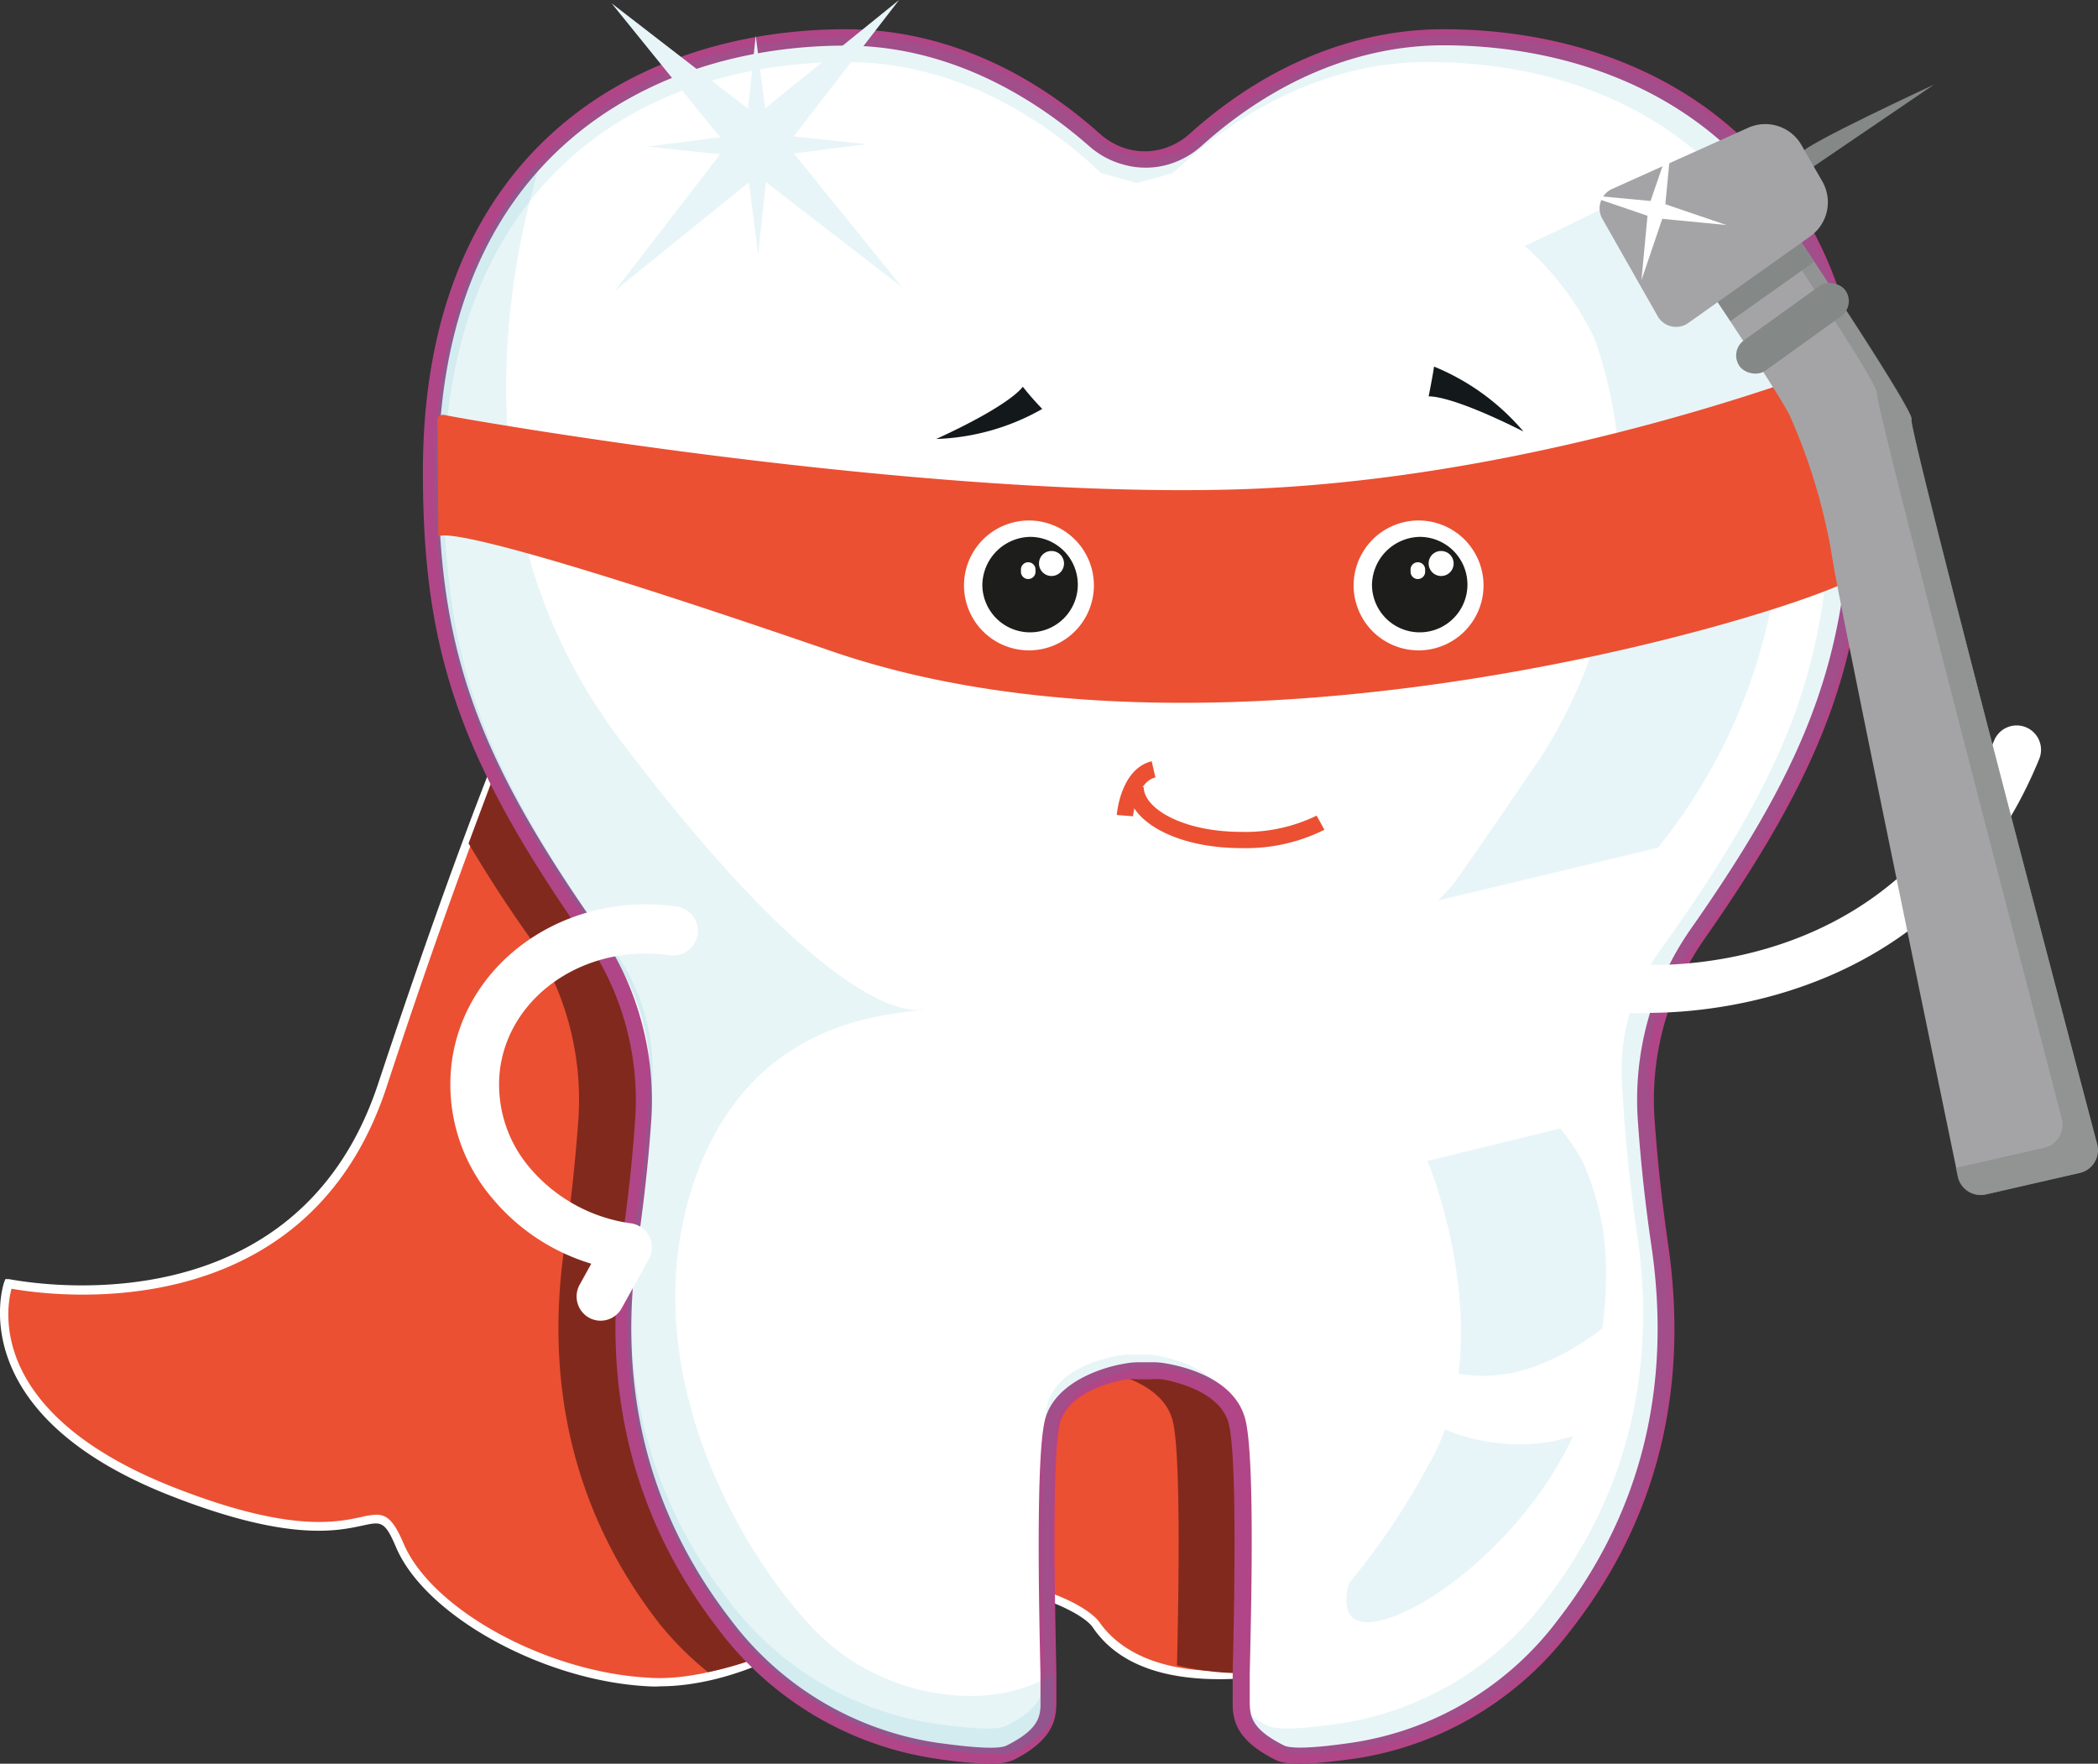 <svg xmlns="http://www.w3.org/2000/svg" viewBox="0 0 129.23 108.64"><rect x="0" y="0" width="129.23" height="108.64" fill="#333333" stroke="none"/><defs><style>.cls-1{fill:#eb5032;}.cls-2{fill:#fff;}.cls-3{fill:#82291d;}.cls-4{fill:#b04687;}.cls-5{opacity:0.1;}.cls-6{fill:#139ab0;}.cls-7{fill:#d7d9d8;}.cls-8{fill:#13181b;}.cls-9{fill:#e8f5f8;}.cls-10{fill:none;stroke:#e4eaea;stroke-linecap:round;stroke-miterlimit:10;stroke-width:3px;}.cls-11{fill:#1d1d1b;}.cls-12{fill:#a4a4a6;}.cls-13{opacity:0.6;}.cls-14{fill:#848887;}</style></defs><title>07 Лечение детям</title><g id="Слой_2" data-name="Слой 2"><path class="cls-1" d="M31.72,44.35s-2.85,6.41-8.21,22.56S.49,79.09.49,79.09s-2.78,7.67,10,12.73,12.31-.88,14.14,3.38,9.17,8.07,15.3,8.39c0,0,5,.67,11.42-3.91s15-1.25,16.16.42S71.41,103.82,78,103s8.89-4.42,9.29-5.17S100.22,76,85,56,45.15,25.87,38.1,30.33,34.49,38.58,31.72,44.35Z"/><path class="cls-2" d="M40.71,103.87a5.57,5.57,0,0,1-.8,0c-6.43-.33-13.68-4.32-15.5-8.53-.71-1.67-.92-1.62-2.08-1.37-1.62.35-4.64,1-11.93-1.88C-2.46,87,.22,79.08.25,79l.08-.21.21,0c.17,0,17.51,3.73,22.74-12,5.3-16,8.18-22.52,8.21-22.58h0a15.23,15.23,0,0,0,1.35-5.59c.29-3,.55-5.64,5.12-8.53,7.21-4.56,31.76,5.37,47.24,25.74,14.17,18.65,4.48,38.25,2.4,42l-.06.11c-.39.74-2.68,4.47-9.48,5.3s-9.52-1.19-10.75-3c-.51-.75-2.73-1.87-5.43-2.36a13.74,13.74,0,0,0-10.38,2C46.49,103.45,42.38,103.87,40.71,103.87ZM23.17,93.3c.68,0,1.1.39,1.7,1.8,1.75,4.06,8.8,7.91,15.08,8.24.07,0,5,.59,11.26-3.86A14.28,14.28,0,0,1,62,97.39c3,.54,5.18,1.73,5.75,2.57,1,1.4,3.54,3.62,10.28,2.8,6.55-.8,8.73-4.33,9.09-5l.07-.11c2.06-3.7,11.62-23-2.36-41.44-15-19.82-39.67-30-46.57-25.63-4.37,2.76-4.61,5.26-4.9,8.16A15.81,15.81,0,0,1,32,44.45c-.09.19-3,6.74-8.2,22.54-5,15.17-21,12.77-23.09,12.39-.34,1.25-1.46,7.7,9.93,12.21,7.14,2.82,10.06,2.19,11.63,1.85A4.74,4.74,0,0,1,23.17,93.3Z"/><path class="cls-3" d="M85,56C69.79,36,45.15,25.87,38.1,30.33s-3.61,8.25-6.38,14c0,0-.91,2.38-2.86,7.62,1.06,1.78,2.18,3.55,3.6,5.56a17.89,17.89,0,0,1,3.16,11.53c-.15,2-.38,4.56-.83,7.6C33.24,87.13,36.52,94.75,40.61,100a19.66,19.66,0,0,0,3,3,20.69,20.69,0,0,0,7.78-3.37,13.42,13.42,0,0,1,9.11-2.24,67,67,0,0,1,.34-9.81c.53-2.25,3.43-3,4.53-3.16a4.74,4.74,0,0,1,.75-.06h.85a4.77,4.77,0,0,1,.76.06c1.1.19,4,.91,4.52,3.16s.33,11.32.25,15A17.07,17.07,0,0,0,78,103c6.62-.81,8.89-4.42,9.29-5.17S100.22,76,85,56Z"/><path class="cls-2" d="M70.94,84.41a4.77,4.77,0,0,1,.76.06c1.1.19,4,.91,4.52,3.16.65,2.8.22,15.71.22,16.78s-.22,2.26,2.36,3.55c.78.39,3.13.07,4.55-.13A20.07,20.07,0,0,0,96.43,100c4.09-5.29,7.37-12.91,5.82-23.38-.45-3-.69-5.57-.83-7.6a17.83,17.83,0,0,1,3.16-11.53c7.82-11.16,9.94-17.89,9.94-28.39C114.52,11,103.06,2.3,88.92,2.3c-5.51,0-10.84,2.36-15.3,6.31a4.78,4.78,0,0,1-1.88,1h0a4.63,4.63,0,0,1-2.45,0h0a4.67,4.67,0,0,1-1.87-1C63,4.66,57.62,2.3,52.11,2.3,38,2.3,26.51,11,26.51,29.14c0,10.5,2.12,17.23,10,28.39a17.89,17.89,0,0,1,3.16,11.53c-.15,2-.38,4.56-.83,7.6C37.24,87.13,40.52,94.75,44.61,100a20,20,0,0,0,13.08,7.79c1.41.2,3.77.52,4.54.13,2.58-1.29,2.37-2.47,2.37-3.55s-.43-14,.21-16.78c.53-2.25,3.43-3,4.53-3.16a4.74,4.74,0,0,1,.75-.06Z"/><path class="cls-4" d="M61,108.64a26.09,26.09,0,0,1-3.33-.31,20.5,20.5,0,0,1-13.44-8C39,93.55,37,85.56,38.29,76.59c.38-2.55.65-5,.83-7.57a17.42,17.42,0,0,0-3.07-11.2c-7.69-11-10-17.66-10-28.68C26,9,39.5,1.8,52.11,1.8,57.59,1.8,63,4,67.75,8.24a4.27,4.27,0,0,0,1.67.93,4.07,4.07,0,0,0,2.19,0,4.27,4.27,0,0,0,1.67-.93C78,4,83.44,1.8,88.92,1.8,101.54,1.8,115,9,115,29.14c0,11-2.34,17.72-10,28.68A17.31,17.31,0,0,0,101.92,69c.18,2.55.45,5,.82,7.57,1.33,9-.66,17-5.92,23.76a20.47,20.47,0,0,1-13.4,8c-2.09.28-4,.5-4.84.08-2.68-1.34-2.66-2.69-2.65-3.77v-.23c0-.17,0-.63,0-1.31.08-3.57.3-13.06-.23-15.35-.46-2-3.27-2.64-4.12-2.79a3.71,3.71,0,0,0-.67,0h-.85a3.85,3.85,0,0,0-.67,0c-.85.15-3.66.79-4.12,2.79C64.77,90,65,99.53,65.07,103.1c0,.68,0,1.14,0,1.31v.23c0,1.08,0,2.43-2.64,3.77A3.53,3.53,0,0,1,61,108.64Zm9.11-24.73h.85a4.46,4.46,0,0,1,.84.07c1.29.22,4.35,1,4.93,3.54s.33,12,.25,15.6c0,.67,0,1.12,0,1.29v.24c0,1,0,1.8,2.1,2.86.63.32,3.06,0,4.22-.17A19.44,19.44,0,0,0,96,99.73c5.08-6.57,7-14.31,5.72-23-.38-2.58-.65-5.08-.83-7.65a18.39,18.39,0,0,1,3.25-11.85c7.55-10.76,9.85-17.33,9.85-28.1,0-19.42-13-26.34-25.1-26.34C83.69,2.8,78.51,4.94,74,9a5.3,5.3,0,0,1-2.07,1.14,5,5,0,0,1-2.72,0A5.23,5.23,0,0,1,67.09,9c-4.57-4-9.74-6.19-15-6.19C40,2.8,27,9.72,27,29.14c0,10.77,2.31,17.34,9.86,28.1a18.46,18.46,0,0,1,3.25,11.85c-.18,2.57-.46,5.07-.84,7.65-1.28,8.68.64,16.42,5.72,23a19.49,19.49,0,0,0,12.75,7.61c1.2.16,3.63.49,4.26.17,2.12-1.06,2.11-1.89,2.09-2.86v-.24c0-.17,0-.62,0-1.29-.08-3.6-.3-13.18.26-15.6S68,84.2,69.25,84A4.53,4.53,0,0,1,70.09,83.91Z"/><g class="cls-5"><path class="cls-6" d="M50.9,101.09c-4-3.58-12-15.47-8.39-27.53,3.28-11,12.49-11,14.12-11.35-1.22.09-6.4-.71-18.42-16.62C28.47,32.7,30.94,17.73,33.34,9.83c-4.05,4.42-6.54,10.78-6.54,19.22,0,10.87,2.27,17.71,10.81,29.6A13.13,13.13,0,0,1,40,67c-.12,2.3-.34,5.45-1,9.56C37.52,87,40.8,94.65,44.89,99.94A20.1,20.1,0,0,0,58,107.74c1.42.19,3.77.51,4.55.12,2.58-1.29,2.36-2.47,2.36-3.54,0-.16,0-.61,0-1.23C61.23,105.46,55,104.75,50.9,101.09Z"/></g><path class="cls-7" d="M56.63,62.21a1.5,1.5,0,0,0,.29-.05A2.2,2.2,0,0,0,56.63,62.21Z"/><g class="cls-5"><path class="cls-6" d="M114.81,29.05c0-18.18-11.47-26.84-25.6-26.84-5.85,0-11.51,2.65-16.12,7.05l-2.29.63-2.29-.63c-4.61-4.4-10.26-7-16.12-7-14.13,0-25.59,8.66-25.59,26.84,0,10.87,2.27,17.71,10.81,29.6A13.13,13.13,0,0,1,40,67c-.12,2.3-.34,5.45-1,9.56C37.52,87,40.8,94.65,44.89,99.94A20.1,20.1,0,0,0,58,107.74c1.42.19,3.77.51,4.55.12,2.58-1.29,2.36-2.47,2.36-3.54s-.43-14,.22-16.78,5-3.23,5-3.23h1.51a8.48,8.48,0,0,1,3.6,1.31c-1.24-1.86-4.38-2.18-4.38-2.18H69.31s-4.18.42-4.8,3.13-.21,15.24-.21,16.28.21,2.19-2.3,3.44c-.75.38-3,.07-4.41-.12A19.54,19.54,0,0,1,44.9,98.61c-4-5.13-7.15-12.52-5.64-22.68.58-4,.8-7,.92-9.27a12.69,12.69,0,0,0-2.35-8.11C29.55,47,27.35,40.37,27.35,29.82c0-17.63,11.12-26,24.83-26,5.68,0,11.16,2.58,15.64,6.84l2.22.62,2.22-.62c4.48-4.26,10-6.84,15.64-6.84,13.72,0,24.84,8.41,24.84,26,0,10.55-2.21,17.18-10.49,28.73a12.69,12.69,0,0,0-2.35,8.11c.13,2.23.34,5.29.93,9.27,1.5,10.16-1.68,17.55-5.65,22.68a19.51,19.51,0,0,1-12.69,7.56c-1.37.19-3.66.5-4.41.12a6.35,6.35,0,0,1-1.31-.83c.14.75.62,1.55,2.32,2.4.77.39,3.13.07,4.54-.12a20.1,20.1,0,0,0,13.08-7.8c4.09-5.29,7.37-12.9,5.82-23.37-.61-4.11-.82-7.26-1-9.56A13.08,13.08,0,0,1,104,58.65C112.53,46.76,114.81,39.92,114.81,29.05Z"/></g><path class="cls-8" d="M63,23.82s-.62,1.06-5.33,3.22a14.14,14.14,0,0,0,6.53-1.85A18.2,18.2,0,0,1,63,23.82Z"/><path class="cls-8" d="M88,24.42s1.21-.17,5.84,2.16a14.3,14.3,0,0,0-5.51-4C88.3,22.9,88,24.42,88,24.42Z"/><path class="cls-9" d="M105.55,12.8a16.3,16.3,0,0,0-2.13-2.26c-.47-.13-1.77,1-9.5,4.61a18,18,0,0,1,4.29,5.7,27.3,27.3,0,0,1,1.42,12,34.84,34.84,0,0,0,10.13-2C109.88,21.24,107.63,15.37,105.55,12.8Z"/><path class="cls-9" d="M98.6,38.44a30.18,30.18,0,0,1-4.14,8.87c-2.51,3.68-4,5.83-4.88,7.06-.17.24-1,1.1-1,1.1l13.54-3.25a34.46,34.46,0,0,0,7.07-15.33A35.2,35.2,0,0,1,98.6,38.44Z"/><path class="cls-9" d="M89,88.05a13,13,0,0,1-1,2.17,44.6,44.6,0,0,1-4.91,7.31s-1.21,3.66,3,1.94c3.47-1.4,8.4-5.79,10.8-11l-1.33.33A12.07,12.07,0,0,1,89,88.05Z"/><path class="cls-9" d="M98.7,81.83c.59-4.7,0-7.45-1.22-10.32a15.81,15.81,0,0,0-1.37-2l-8.18,2S90.65,78,89.84,84.62l.74.09C93.82,85.05,96.89,83.22,98.7,81.83Z"/><path class="cls-2" d="M101.5,62.39a11.38,11.38,0,0,1-1.31,0,1.5,1.5,0,1,1,.28-3h0c.67.06,16.19,1.33,22.36-13.77a1.5,1.5,0,0,1,2.78,1.13C119.69,61.21,105.83,62.39,101.5,62.39Z"/><path class="cls-10" d="M38.69,58.11"/><path class="cls-2" d="M37,81.35a1.47,1.47,0,0,1-.73-.19,1.5,1.5,0,0,1-.58-2l.73-1.32a12.67,12.67,0,0,1-6.07-4,10.81,10.81,0,0,1-2.51-8.51c.88-6.19,7.08-10.45,13.84-9.49a1.5,1.5,0,0,1-.42,3c-5.12-.73-9.8,2.39-10.45,6.94a7.88,7.88,0,0,0,1.84,6.17,9.93,9.93,0,0,0,6.26,3.41A1.5,1.5,0,0,1,40,77.5l-1.7,3.07A1.48,1.48,0,0,1,37,81.35Z"/><polygon class="cls-9" points="55.38 0 48.48 8.93 55.58 17.71 46.65 10.81 37.87 17.91 44.77 8.97 37.67 0.2 46.6 7.1 55.38 0"/><polygon class="cls-9" points="46.7 15.71 45.93 9.67 39.87 9.03 45.91 8.25 46.55 2.2 47.33 8.24 53.38 8.88 47.34 9.65 46.7 15.71"/><path class="cls-1" d="M69.79,50.28l-1-.08c0-.11.25-2.85,2.15-3.31l.23,1C70,48.15,69.79,50.26,69.79,50.28Z"/><path class="cls-1" d="M76.45,52.24c-4,0-7-1.66-7-3.76h1c0,1.33,2.43,2.76,6,2.76a10,10,0,0,0,4.65-1l.48.87A10.8,10.8,0,0,1,76.45,52.24Z"/><path class="cls-11" d="M84.51,36.07a2.94,2.94,0,1,0,2.94-3A3,3,0,0,0,84.51,36.07Z"/><path class="cls-2" d="M88,34.7a.77.77,0,1,0,.77-.76A.76.76,0,0,0,88,34.7Z"/><path class="cls-2" d="M86.89,35.15a.45.45,0,1,0,.89,0,.45.45,0,1,0-.89,0Z"/><path class="cls-11" d="M60.51,36.07a2.94,2.94,0,1,0,2.94-3A3,3,0,0,0,60.51,36.07Z"/><path class="cls-2" d="M64,34.7a.77.77,0,1,0,.77-.76A.76.76,0,0,0,64,34.7Z"/><path class="cls-2" d="M62.89,35.15a.45.45,0,1,0,.89,0,.45.45,0,1,0-.89,0Z"/><path class="cls-1" d="M27,33.15v-.1S27,33.15,27,33.15Z"/><path class="cls-1" d="M75.62,30.16c-19.92.47-47.48-4.42-48.14-4.58s-.53.48-.53.48l.05,7c.22-.25,2.68-.36,24.22,7.05,25.89,8.91,63.12-3.61,63.12-4.68V22S95.54,29.69,75.62,30.16Zm-12.17,9.9a4,4,0,1,1,3.93-4A4,4,0,0,1,63.45,40.06Zm24,0a4,4,0,1,1,3.93-4A4,4,0,0,1,87.45,40.06Z"/></g><g id="Слой_5" data-name="Слой 5"><path class="cls-12" d="M105.59,18.29s4,6,4.64,7.28a35.85,35.85,0,0,1,2.7,9.21c.72,4.09,6.31,31.09,7.67,37.68a1.44,1.44,0,0,0,1.74,1.11l5.76-1.32a1.44,1.44,0,0,0,1.08-1.77c-2.05-7.77-11.66-44.24-11.44-44.65s-7-11.23-7-11.23Z"/><g class="cls-13"><path class="cls-14" d="M117.74,25.83c.24-.47-7-11.23-7-11.23l-.75.55c2.1,3.15,5.8,8.78,5.63,9.12S125,61.16,127,68.92a1.45,1.45,0,0,1-1.08,1.78l-5.45,1.24.11.52a1.44,1.44,0,0,0,1.74,1.11l5.76-1.32a1.44,1.44,0,0,0,1.08-1.77C127.13,62.71,117.52,26.24,117.74,25.83Z"/></g><path class="cls-14" d="M110.7,14.6l-5.11,3.69s.41.61,1,1.49l5.15-3.65Z"/><rect class="cls-14" x="106.41" y="19.09" width="8.02" height="2.29" rx="1.15" transform="translate(8.95 68.26) rotate(-35.72)"/><path class="cls-14" d="M111,9.4c0-.42,8.13-4.19,8.13-4.19L111.5,10.4,111,9"/><path class="cls-12" d="M111.49,14.57,104,19.89a1.3,1.3,0,0,1-1.89-.41l-3.41-6a1.31,1.31,0,0,1,.6-1.84l8.38-3.77A2.57,2.57,0,0,1,111,9l1.27,2.21A2.58,2.58,0,0,1,111.49,14.57Z"/><polygon class="cls-2" points="101.11 17.25 101.48 13.29 97.72 12.01 101.67 12.38 102.96 8.62 102.58 12.58 106.34 13.86 102.39 13.48 101.11 17.25"/></g></svg>